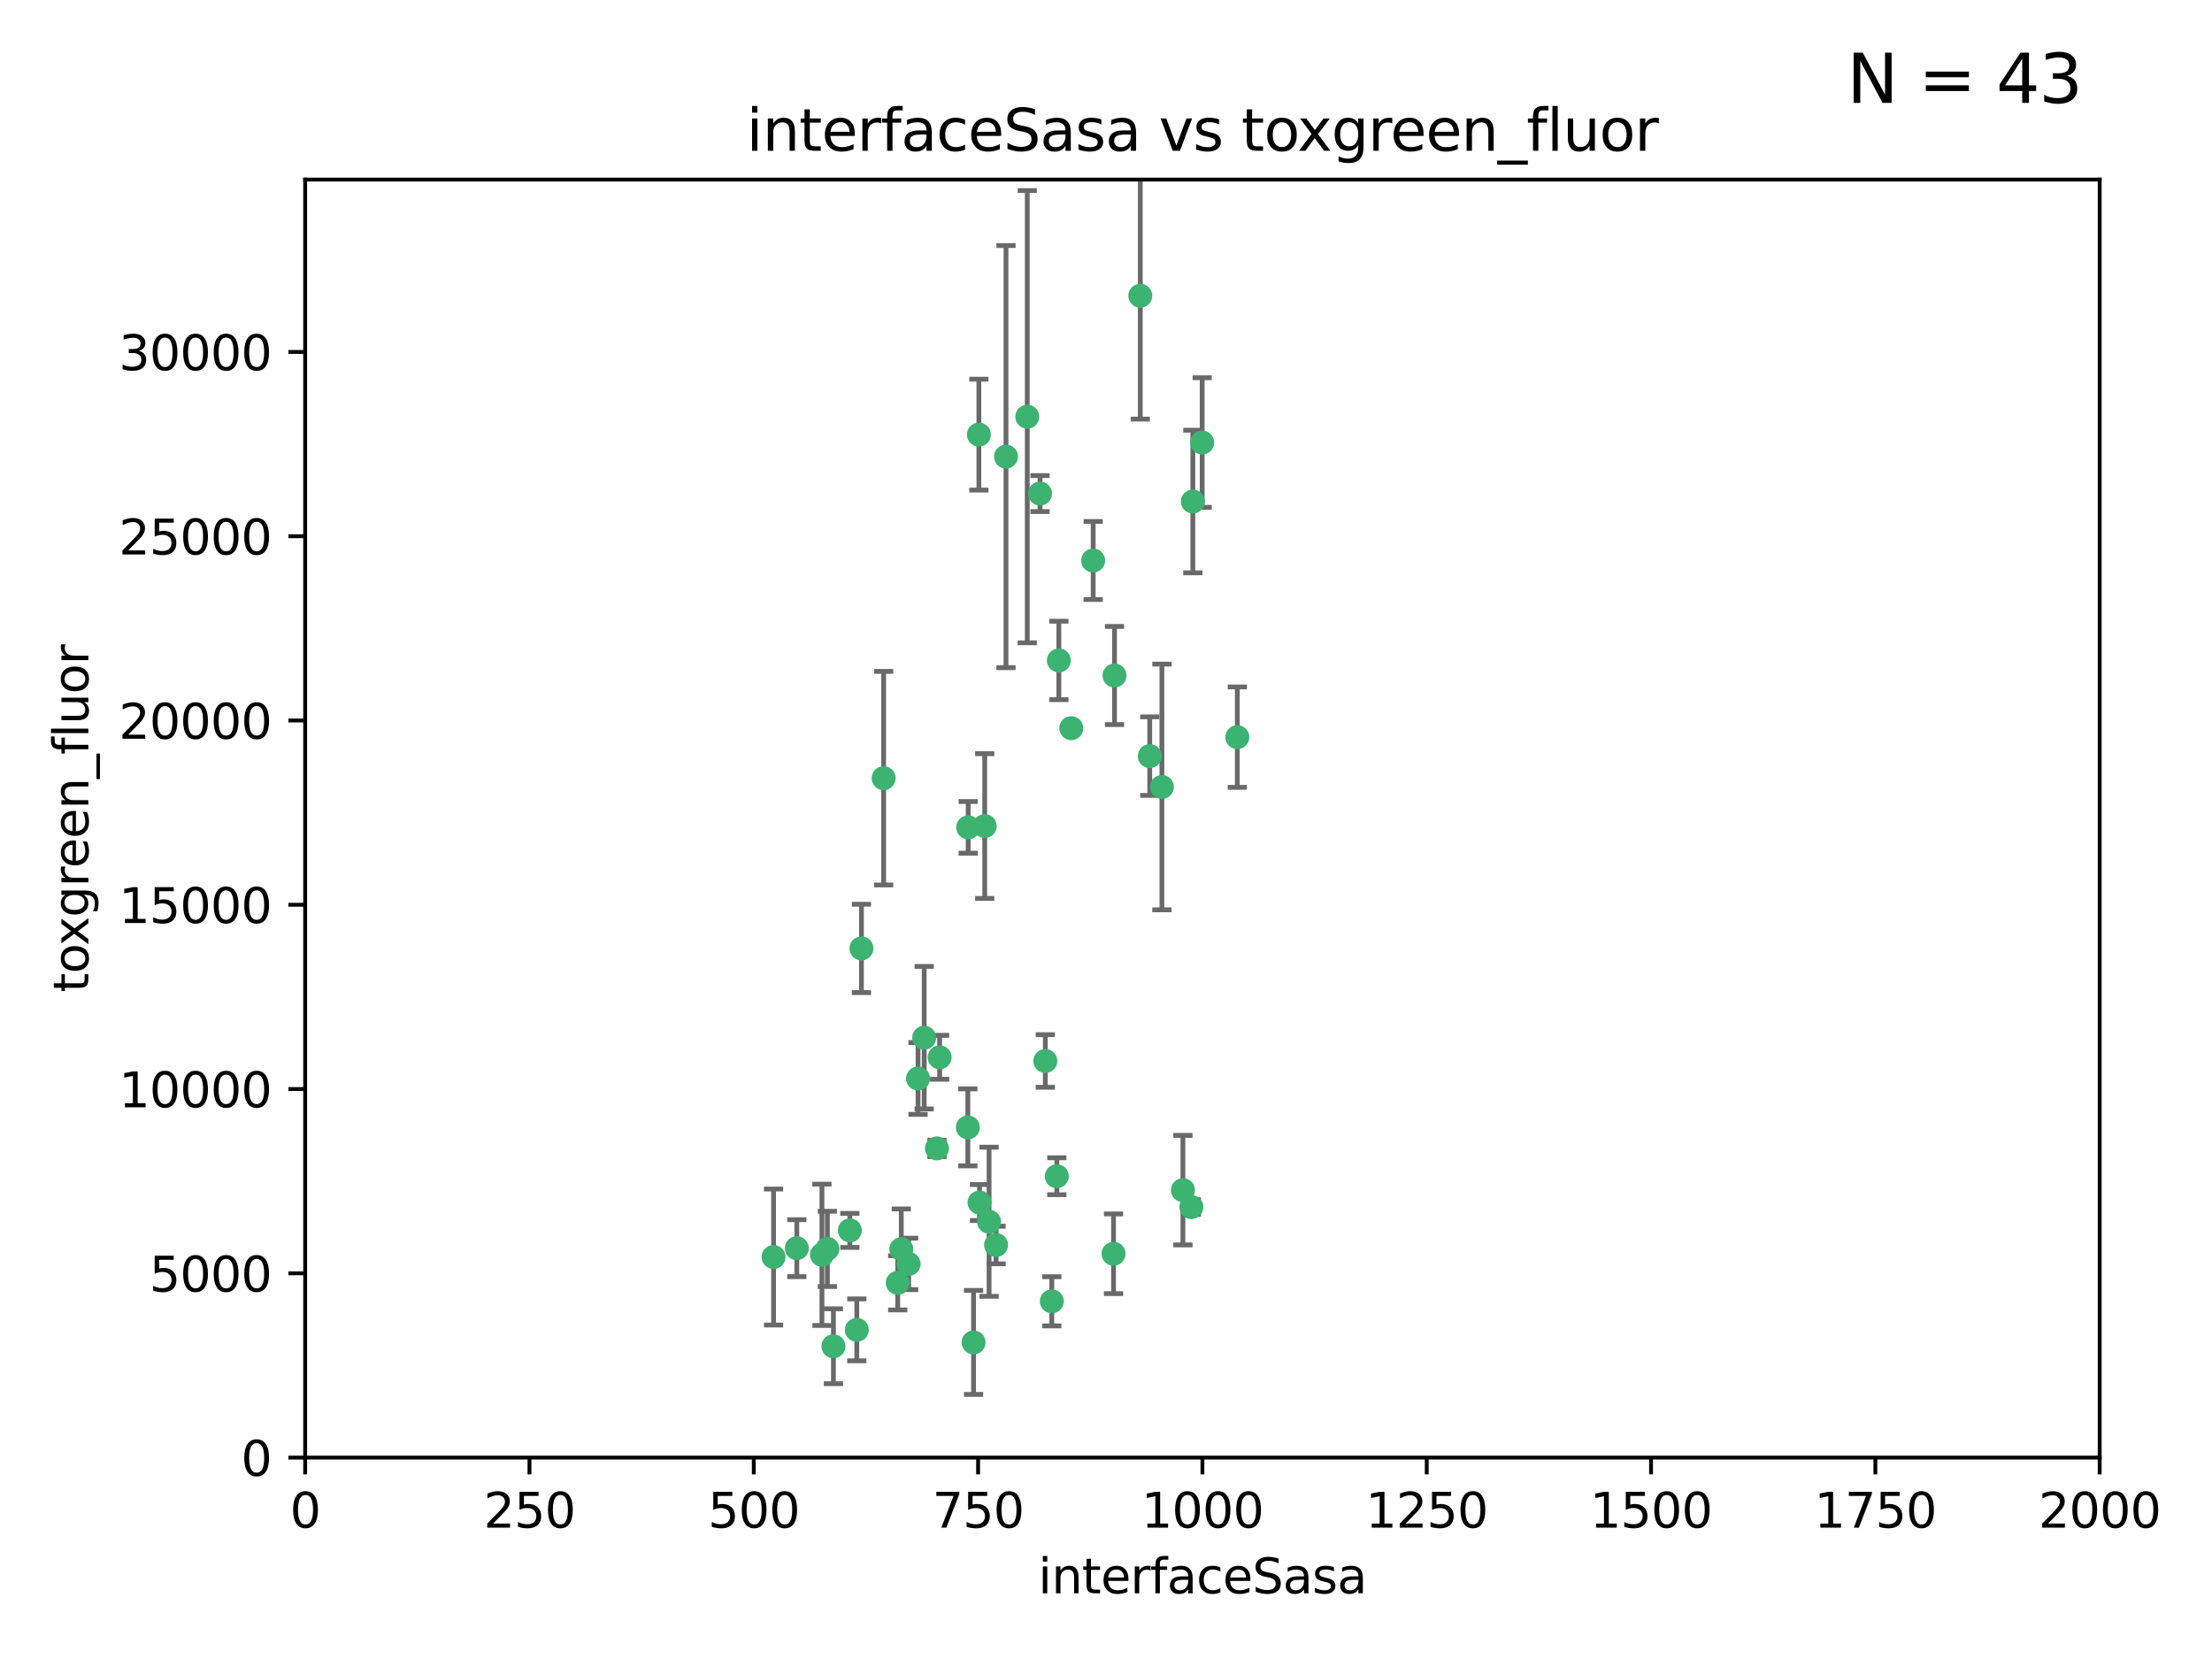 <?xml version="1.0" encoding="utf-8" standalone="no"?>
<!DOCTYPE svg PUBLIC "-//W3C//DTD SVG 1.1//EN"
  "http://www.w3.org/Graphics/SVG/1.1/DTD/svg11.dtd">
<svg xmlns:xlink="http://www.w3.org/1999/xlink" width="460.8pt" height="345.6pt" viewBox="0 0 460.8 345.6" xmlns="http://www.w3.org/2000/svg" version="1.1">
 <defs>
  <style type="text/css">*{stroke-linejoin: round; stroke-linecap: butt}</style>
 </defs>
 <g id="figure_1">
  <g id="patch_1">
   <path d="M 0 345.6 
L 460.8 345.6 
L 460.8 0 
L 0 0 
z
" style="fill: #ffffff"/>
  </g>
  <g id="axes_1">
   <g id="patch_2">
    <path d="M 63.571 303.64 
L 437.4 303.64 
L 437.4 37.411 
L 63.571 37.411 
z
" style="fill: #ffffff"/>
   </g>
   <g id="PathCollection_1">
    <defs>
     <path id="me4b7b68955" d="M 0 1.118 
C 0.297 1.118 0.581 1 0.791 0.791 
C 1 0.581 1.118 0.297 1.118 0 
C 1.118 -0.297 1 -0.581 0.791 -0.791 
C 0.581 -1 0.297 -1.118 0 -1.118 
C -0.297 -1.118 -0.581 -1 -0.791 -0.791 
C -1 -0.581 -1.118 -0.297 -1.118 0 
C -1.118 0.297 -1 0.581 -0.791 0.791 
C -0.581 1 -0.297 1.118 0 1.118 
z
" style="stroke: #3cb371"/>
    </defs>
    <g clip-path="url(#p7ed85bb9da)">
     <use xlink:href="#me4b7b68955" x="250.437" y="92.187" style="fill: #3cb371; stroke: #3cb371"/>
     <use xlink:href="#me4b7b68955" x="223.161" y="151.693" style="fill: #3cb371; stroke: #3cb371"/>
     <use xlink:href="#me4b7b68955" x="242.046" y="163.936" style="fill: #3cb371; stroke: #3cb371"/>
     <use xlink:href="#me4b7b68955" x="248.491" y="104.476" style="fill: #3cb371; stroke: #3cb371"/>
     <use xlink:href="#me4b7b68955" x="227.725" y="116.762" style="fill: #3cb371; stroke: #3cb371"/>
     <use xlink:href="#me4b7b68955" x="237.546" y="61.614" style="fill: #3cb371; stroke: #3cb371"/>
     <use xlink:href="#me4b7b68955" x="257.757" y="153.559" style="fill: #3cb371; stroke: #3cb371"/>
     <use xlink:href="#me4b7b68955" x="216.658" y="102.821" style="fill: #3cb371; stroke: #3cb371"/>
     <use xlink:href="#me4b7b68955" x="220.577" y="137.58" style="fill: #3cb371; stroke: #3cb371"/>
     <use xlink:href="#me4b7b68955" x="203.92" y="90.534" style="fill: #3cb371; stroke: #3cb371"/>
     <use xlink:href="#me4b7b68955" x="213.998" y="86.8" style="fill: #3cb371; stroke: #3cb371"/>
     <use xlink:href="#me4b7b68955" x="209.568" y="95.121" style="fill: #3cb371; stroke: #3cb371"/>
     <use xlink:href="#me4b7b68955" x="248.185" y="251.452" style="fill: #3cb371; stroke: #3cb371"/>
     <use xlink:href="#me4b7b68955" x="220.157" y="245.034" style="fill: #3cb371; stroke: #3cb371"/>
     <use xlink:href="#me4b7b68955" x="246.424" y="247.93" style="fill: #3cb371; stroke: #3cb371"/>
     <use xlink:href="#me4b7b68955" x="202.811" y="279.655" style="fill: #3cb371; stroke: #3cb371"/>
     <use xlink:href="#me4b7b68955" x="231.97" y="261.183" style="fill: #3cb371; stroke: #3cb371"/>
     <use xlink:href="#me4b7b68955" x="239.516" y="157.513" style="fill: #3cb371; stroke: #3cb371"/>
     <use xlink:href="#me4b7b68955" x="205.136" y="172.082" style="fill: #3cb371; stroke: #3cb371"/>
     <use xlink:href="#me4b7b68955" x="201.621" y="234.855" style="fill: #3cb371; stroke: #3cb371"/>
     <use xlink:href="#me4b7b68955" x="161.148" y="261.86" style="fill: #3cb371; stroke: #3cb371"/>
     <use xlink:href="#me4b7b68955" x="201.69" y="172.356" style="fill: #3cb371; stroke: #3cb371"/>
     <use xlink:href="#me4b7b68955" x="206.043" y="254.514" style="fill: #3cb371; stroke: #3cb371"/>
     <use xlink:href="#me4b7b68955" x="192.525" y="216.17" style="fill: #3cb371; stroke: #3cb371"/>
     <use xlink:href="#me4b7b68955" x="184.082" y="162.105" style="fill: #3cb371; stroke: #3cb371"/>
     <use xlink:href="#me4b7b68955" x="207.501" y="259.36" style="fill: #3cb371; stroke: #3cb371"/>
     <use xlink:href="#me4b7b68955" x="187.755" y="260.221" style="fill: #3cb371; stroke: #3cb371"/>
     <use xlink:href="#me4b7b68955" x="172.357" y="260.163" style="fill: #3cb371; stroke: #3cb371"/>
     <use xlink:href="#me4b7b68955" x="165.991" y="260.019" style="fill: #3cb371; stroke: #3cb371"/>
     <use xlink:href="#me4b7b68955" x="232.174" y="140.722" style="fill: #3cb371; stroke: #3cb371"/>
     <use xlink:href="#me4b7b68955" x="179.453" y="197.571" style="fill: #3cb371; stroke: #3cb371"/>
     <use xlink:href="#me4b7b68955" x="178.488" y="277.035" style="fill: #3cb371; stroke: #3cb371"/>
     <use xlink:href="#me4b7b68955" x="217.757" y="221.023" style="fill: #3cb371; stroke: #3cb371"/>
     <use xlink:href="#me4b7b68955" x="173.619" y="280.448" style="fill: #3cb371; stroke: #3cb371"/>
     <use xlink:href="#me4b7b68955" x="191.245" y="224.667" style="fill: #3cb371; stroke: #3cb371"/>
     <use xlink:href="#me4b7b68955" x="195.181" y="239.234" style="fill: #3cb371; stroke: #3cb371"/>
     <use xlink:href="#me4b7b68955" x="204.052" y="250.509" style="fill: #3cb371; stroke: #3cb371"/>
     <use xlink:href="#me4b7b68955" x="187.013" y="267.238" style="fill: #3cb371; stroke: #3cb371"/>
     <use xlink:href="#me4b7b68955" x="195.744" y="220.252" style="fill: #3cb371; stroke: #3cb371"/>
     <use xlink:href="#me4b7b68955" x="189.29" y="263.294" style="fill: #3cb371; stroke: #3cb371"/>
     <use xlink:href="#me4b7b68955" x="219.112" y="271.085" style="fill: #3cb371; stroke: #3cb371"/>
     <use xlink:href="#me4b7b68955" x="171.225" y="261.393" style="fill: #3cb371; stroke: #3cb371"/>
     <use xlink:href="#me4b7b68955" x="177.039" y="256.316" style="fill: #3cb371; stroke: #3cb371"/>
    </g>
   </g>
   <g id="matplotlib.axis_1">
    <g id="xtick_1">
     <g id="line2d_1">
      <defs>
       <path id="mc9108c8af3" d="M 0 0 
L 0 3.5 
" style="stroke: #000000; stroke-width: 0.8"/>
      </defs>
      <g>
       <use xlink:href="#mc9108c8af3" x="63.571" y="303.64" style="stroke: #000000; stroke-width: 0.8"/>
      </g>
     </g>
     <g id="text_1">
      <!-- 0 -->
      <g transform="translate(60.39 318.238)scale(0.1 -0.1)">
       <defs>
        <path id="DejaVuSans-30" d="M 2034 4250 
Q 1547 4250 1301 3770 
Q 1056 3291 1056 2328 
Q 1056 1369 1301 889 
Q 1547 409 2034 409 
Q 2525 409 2770 889 
Q 3016 1369 3016 2328 
Q 3016 3291 2770 3770 
Q 2525 4250 2034 4250 
z
M 2034 4750 
Q 2819 4750 3233 4129 
Q 3647 3509 3647 2328 
Q 3647 1150 3233 529 
Q 2819 -91 2034 -91 
Q 1250 -91 836 529 
Q 422 1150 422 2328 
Q 422 3509 836 4129 
Q 1250 4750 2034 4750 
z
" transform="scale(0.016)"/>
       </defs>
       <use xlink:href="#DejaVuSans-30"/>
      </g>
     </g>
    </g>
    <g id="xtick_2">
     <g id="line2d_2">
      <g>
       <use xlink:href="#mc9108c8af3" x="110.3" y="303.64" style="stroke: #000000; stroke-width: 0.8"/>
      </g>
     </g>
     <g id="text_2">
      <!-- 250 -->
      <g transform="translate(100.756 318.238)scale(0.1 -0.1)">
       <defs>
        <path id="DejaVuSans-32" d="M 1228 531 
L 3431 531 
L 3431 0 
L 469 0 
L 469 531 
Q 828 903 1448 1529 
Q 2069 2156 2228 2338 
Q 2531 2678 2651 2914 
Q 2772 3150 2772 3378 
Q 2772 3750 2511 3984 
Q 2250 4219 1831 4219 
Q 1534 4219 1204 4116 
Q 875 4013 500 3803 
L 500 4441 
Q 881 4594 1212 4672 
Q 1544 4750 1819 4750 
Q 2544 4750 2975 4387 
Q 3406 4025 3406 3419 
Q 3406 3131 3298 2873 
Q 3191 2616 2906 2266 
Q 2828 2175 2409 1742 
Q 1991 1309 1228 531 
z
" transform="scale(0.016)"/>
        <path id="DejaVuSans-35" d="M 691 4666 
L 3169 4666 
L 3169 4134 
L 1269 4134 
L 1269 2991 
Q 1406 3038 1543 3061 
Q 1681 3084 1819 3084 
Q 2600 3084 3056 2656 
Q 3513 2228 3513 1497 
Q 3513 744 3044 326 
Q 2575 -91 1722 -91 
Q 1428 -91 1123 -41 
Q 819 9 494 109 
L 494 744 
Q 775 591 1075 516 
Q 1375 441 1709 441 
Q 2250 441 2565 725 
Q 2881 1009 2881 1497 
Q 2881 1984 2565 2268 
Q 2250 2553 1709 2553 
Q 1456 2553 1204 2497 
Q 953 2441 691 2322 
L 691 4666 
z
" transform="scale(0.016)"/>
       </defs>
       <use xlink:href="#DejaVuSans-32"/>
       <use xlink:href="#DejaVuSans-35" x="63.623"/>
       <use xlink:href="#DejaVuSans-30" x="127.246"/>
      </g>
     </g>
    </g>
    <g id="xtick_3">
     <g id="line2d_3">
      <g>
       <use xlink:href="#mc9108c8af3" x="157.028" y="303.64" style="stroke: #000000; stroke-width: 0.8"/>
      </g>
     </g>
     <g id="text_3">
      <!-- 500 -->
      <g transform="translate(147.485 318.238)scale(0.1 -0.1)">
       <use xlink:href="#DejaVuSans-35"/>
       <use xlink:href="#DejaVuSans-30" x="63.623"/>
       <use xlink:href="#DejaVuSans-30" x="127.246"/>
      </g>
     </g>
    </g>
    <g id="xtick_4">
     <g id="line2d_4">
      <g>
       <use xlink:href="#mc9108c8af3" x="203.757" y="303.64" style="stroke: #000000; stroke-width: 0.8"/>
      </g>
     </g>
     <g id="text_4">
      <!-- 750 -->
      <g transform="translate(194.213 318.238)scale(0.1 -0.1)">
       <defs>
        <path id="DejaVuSans-37" d="M 525 4666 
L 3525 4666 
L 3525 4397 
L 1831 0 
L 1172 0 
L 2766 4134 
L 525 4134 
L 525 4666 
z
" transform="scale(0.016)"/>
       </defs>
       <use xlink:href="#DejaVuSans-37"/>
       <use xlink:href="#DejaVuSans-35" x="63.623"/>
       <use xlink:href="#DejaVuSans-30" x="127.246"/>
      </g>
     </g>
    </g>
    <g id="xtick_5">
     <g id="line2d_5">
      <g>
       <use xlink:href="#mc9108c8af3" x="250.486" y="303.64" style="stroke: #000000; stroke-width: 0.8"/>
      </g>
     </g>
     <g id="text_5">
      <!-- 1000 -->
      <g transform="translate(237.761 318.238)scale(0.1 -0.1)">
       <defs>
        <path id="DejaVuSans-31" d="M 794 531 
L 1825 531 
L 1825 4091 
L 703 3866 
L 703 4441 
L 1819 4666 
L 2450 4666 
L 2450 531 
L 3481 531 
L 3481 0 
L 794 0 
L 794 531 
z
" transform="scale(0.016)"/>
       </defs>
       <use xlink:href="#DejaVuSans-31"/>
       <use xlink:href="#DejaVuSans-30" x="63.623"/>
       <use xlink:href="#DejaVuSans-30" x="127.246"/>
       <use xlink:href="#DejaVuSans-30" x="190.869"/>
      </g>
     </g>
    </g>
    <g id="xtick_6">
     <g id="line2d_6">
      <g>
       <use xlink:href="#mc9108c8af3" x="297.214" y="303.64" style="stroke: #000000; stroke-width: 0.8"/>
      </g>
     </g>
     <g id="text_6">
      <!-- 1250 -->
      <g transform="translate(284.489 318.238)scale(0.1 -0.1)">
       <use xlink:href="#DejaVuSans-31"/>
       <use xlink:href="#DejaVuSans-32" x="63.623"/>
       <use xlink:href="#DejaVuSans-35" x="127.246"/>
       <use xlink:href="#DejaVuSans-30" x="190.869"/>
      </g>
     </g>
    </g>
    <g id="xtick_7">
     <g id="line2d_7">
      <g>
       <use xlink:href="#mc9108c8af3" x="343.943" y="303.64" style="stroke: #000000; stroke-width: 0.8"/>
      </g>
     </g>
     <g id="text_7">
      <!-- 1500 -->
      <g transform="translate(331.218 318.238)scale(0.1 -0.1)">
       <use xlink:href="#DejaVuSans-31"/>
       <use xlink:href="#DejaVuSans-35" x="63.623"/>
       <use xlink:href="#DejaVuSans-30" x="127.246"/>
       <use xlink:href="#DejaVuSans-30" x="190.869"/>
      </g>
     </g>
    </g>
    <g id="xtick_8">
     <g id="line2d_8">
      <g>
       <use xlink:href="#mc9108c8af3" x="390.671" y="303.64" style="stroke: #000000; stroke-width: 0.8"/>
      </g>
     </g>
     <g id="text_8">
      <!-- 1750 -->
      <g transform="translate(377.946 318.238)scale(0.1 -0.1)">
       <use xlink:href="#DejaVuSans-31"/>
       <use xlink:href="#DejaVuSans-37" x="63.623"/>
       <use xlink:href="#DejaVuSans-35" x="127.246"/>
       <use xlink:href="#DejaVuSans-30" x="190.869"/>
      </g>
     </g>
    </g>
    <g id="xtick_9">
     <g id="line2d_9">
      <g>
       <use xlink:href="#mc9108c8af3" x="437.4" y="303.64" style="stroke: #000000; stroke-width: 0.8"/>
      </g>
     </g>
     <g id="text_9">
      <!-- 2000 -->
      <g transform="translate(424.675 318.238)scale(0.1 -0.1)">
       <use xlink:href="#DejaVuSans-32"/>
       <use xlink:href="#DejaVuSans-30" x="63.623"/>
       <use xlink:href="#DejaVuSans-30" x="127.246"/>
       <use xlink:href="#DejaVuSans-30" x="190.869"/>
      </g>
     </g>
    </g>
    <g id="text_10">
     <!-- interfaceSasa -->
     <g transform="translate(216.279 331.917)scale(0.1 -0.1)">
      <defs>
       <path id="DejaVuSans-69" d="M 603 3500 
L 1178 3500 
L 1178 0 
L 603 0 
L 603 3500 
z
M 603 4863 
L 1178 4863 
L 1178 4134 
L 603 4134 
L 603 4863 
z
" transform="scale(0.016)"/>
       <path id="DejaVuSans-6e" d="M 3513 2113 
L 3513 0 
L 2938 0 
L 2938 2094 
Q 2938 2591 2744 2837 
Q 2550 3084 2163 3084 
Q 1697 3084 1428 2787 
Q 1159 2491 1159 1978 
L 1159 0 
L 581 0 
L 581 3500 
L 1159 3500 
L 1159 2956 
Q 1366 3272 1645 3428 
Q 1925 3584 2291 3584 
Q 2894 3584 3203 3211 
Q 3513 2838 3513 2113 
z
" transform="scale(0.016)"/>
       <path id="DejaVuSans-74" d="M 1172 4494 
L 1172 3500 
L 2356 3500 
L 2356 3053 
L 1172 3053 
L 1172 1153 
Q 1172 725 1289 603 
Q 1406 481 1766 481 
L 2356 481 
L 2356 0 
L 1766 0 
Q 1100 0 847 248 
Q 594 497 594 1153 
L 594 3053 
L 172 3053 
L 172 3500 
L 594 3500 
L 594 4494 
L 1172 4494 
z
" transform="scale(0.016)"/>
       <path id="DejaVuSans-65" d="M 3597 1894 
L 3597 1613 
L 953 1613 
Q 991 1019 1311 708 
Q 1631 397 2203 397 
Q 2534 397 2845 478 
Q 3156 559 3463 722 
L 3463 178 
Q 3153 47 2828 -22 
Q 2503 -91 2169 -91 
Q 1331 -91 842 396 
Q 353 884 353 1716 
Q 353 2575 817 3079 
Q 1281 3584 2069 3584 
Q 2775 3584 3186 3129 
Q 3597 2675 3597 1894 
z
M 3022 2063 
Q 3016 2534 2758 2815 
Q 2500 3097 2075 3097 
Q 1594 3097 1305 2825 
Q 1016 2553 972 2059 
L 3022 2063 
z
" transform="scale(0.016)"/>
       <path id="DejaVuSans-72" d="M 2631 2963 
Q 2534 3019 2420 3045 
Q 2306 3072 2169 3072 
Q 1681 3072 1420 2755 
Q 1159 2438 1159 1844 
L 1159 0 
L 581 0 
L 581 3500 
L 1159 3500 
L 1159 2956 
Q 1341 3275 1631 3429 
Q 1922 3584 2338 3584 
Q 2397 3584 2469 3576 
Q 2541 3569 2628 3553 
L 2631 2963 
z
" transform="scale(0.016)"/>
       <path id="DejaVuSans-66" d="M 2375 4863 
L 2375 4384 
L 1825 4384 
Q 1516 4384 1395 4259 
Q 1275 4134 1275 3809 
L 1275 3500 
L 2222 3500 
L 2222 3053 
L 1275 3053 
L 1275 0 
L 697 0 
L 697 3053 
L 147 3053 
L 147 3500 
L 697 3500 
L 697 3744 
Q 697 4328 969 4595 
Q 1241 4863 1831 4863 
L 2375 4863 
z
" transform="scale(0.016)"/>
       <path id="DejaVuSans-61" d="M 2194 1759 
Q 1497 1759 1228 1600 
Q 959 1441 959 1056 
Q 959 750 1161 570 
Q 1363 391 1709 391 
Q 2188 391 2477 730 
Q 2766 1069 2766 1631 
L 2766 1759 
L 2194 1759 
z
M 3341 1997 
L 3341 0 
L 2766 0 
L 2766 531 
Q 2569 213 2275 61 
Q 1981 -91 1556 -91 
Q 1019 -91 701 211 
Q 384 513 384 1019 
Q 384 1609 779 1909 
Q 1175 2209 1959 2209 
L 2766 2209 
L 2766 2266 
Q 2766 2663 2505 2880 
Q 2244 3097 1772 3097 
Q 1472 3097 1187 3025 
Q 903 2953 641 2809 
L 641 3341 
Q 956 3463 1253 3523 
Q 1550 3584 1831 3584 
Q 2591 3584 2966 3190 
Q 3341 2797 3341 1997 
z
" transform="scale(0.016)"/>
       <path id="DejaVuSans-63" d="M 3122 3366 
L 3122 2828 
Q 2878 2963 2633 3030 
Q 2388 3097 2138 3097 
Q 1578 3097 1268 2742 
Q 959 2388 959 1747 
Q 959 1106 1268 751 
Q 1578 397 2138 397 
Q 2388 397 2633 464 
Q 2878 531 3122 666 
L 3122 134 
Q 2881 22 2623 -34 
Q 2366 -91 2075 -91 
Q 1284 -91 818 406 
Q 353 903 353 1747 
Q 353 2603 823 3093 
Q 1294 3584 2113 3584 
Q 2378 3584 2631 3529 
Q 2884 3475 3122 3366 
z
" transform="scale(0.016)"/>
       <path id="DejaVuSans-53" d="M 3425 4513 
L 3425 3897 
Q 3066 4069 2747 4153 
Q 2428 4238 2131 4238 
Q 1616 4238 1336 4038 
Q 1056 3838 1056 3469 
Q 1056 3159 1242 3001 
Q 1428 2844 1947 2747 
L 2328 2669 
Q 3034 2534 3370 2195 
Q 3706 1856 3706 1288 
Q 3706 609 3251 259 
Q 2797 -91 1919 -91 
Q 1588 -91 1214 -16 
Q 841 59 441 206 
L 441 856 
Q 825 641 1194 531 
Q 1563 422 1919 422 
Q 2459 422 2753 634 
Q 3047 847 3047 1241 
Q 3047 1584 2836 1778 
Q 2625 1972 2144 2069 
L 1759 2144 
Q 1053 2284 737 2584 
Q 422 2884 422 3419 
Q 422 4038 858 4394 
Q 1294 4750 2059 4750 
Q 2388 4750 2728 4690 
Q 3069 4631 3425 4513 
z
" transform="scale(0.016)"/>
       <path id="DejaVuSans-73" d="M 2834 3397 
L 2834 2853 
Q 2591 2978 2328 3040 
Q 2066 3103 1784 3103 
Q 1356 3103 1142 2972 
Q 928 2841 928 2578 
Q 928 2378 1081 2264 
Q 1234 2150 1697 2047 
L 1894 2003 
Q 2506 1872 2764 1633 
Q 3022 1394 3022 966 
Q 3022 478 2636 193 
Q 2250 -91 1575 -91 
Q 1294 -91 989 -36 
Q 684 19 347 128 
L 347 722 
Q 666 556 975 473 
Q 1284 391 1588 391 
Q 1994 391 2212 530 
Q 2431 669 2431 922 
Q 2431 1156 2273 1281 
Q 2116 1406 1581 1522 
L 1381 1569 
Q 847 1681 609 1914 
Q 372 2147 372 2553 
Q 372 3047 722 3315 
Q 1072 3584 1716 3584 
Q 2034 3584 2315 3537 
Q 2597 3491 2834 3397 
z
" transform="scale(0.016)"/>
      </defs>
      <use xlink:href="#DejaVuSans-69"/>
      <use xlink:href="#DejaVuSans-6e" x="27.783"/>
      <use xlink:href="#DejaVuSans-74" x="91.162"/>
      <use xlink:href="#DejaVuSans-65" x="130.371"/>
      <use xlink:href="#DejaVuSans-72" x="191.895"/>
      <use xlink:href="#DejaVuSans-66" x="233.008"/>
      <use xlink:href="#DejaVuSans-61" x="268.213"/>
      <use xlink:href="#DejaVuSans-63" x="329.492"/>
      <use xlink:href="#DejaVuSans-65" x="384.473"/>
      <use xlink:href="#DejaVuSans-53" x="445.996"/>
      <use xlink:href="#DejaVuSans-61" x="509.473"/>
      <use xlink:href="#DejaVuSans-73" x="570.752"/>
      <use xlink:href="#DejaVuSans-61" x="622.852"/>
     </g>
    </g>
   </g>
   <g id="matplotlib.axis_2">
    <g id="ytick_1">
     <g id="line2d_10">
      <defs>
       <path id="m794a323e2c" d="M 0 0 
L -3.5 0 
" style="stroke: #000000; stroke-width: 0.8"/>
      </defs>
      <g>
       <use xlink:href="#m794a323e2c" x="63.571" y="303.64" style="stroke: #000000; stroke-width: 0.8"/>
      </g>
     </g>
     <g id="text_11">
      <!-- 0 -->
      <g transform="translate(50.209 307.439)scale(0.1 -0.1)">
       <use xlink:href="#DejaVuSans-30"/>
      </g>
     </g>
    </g>
    <g id="ytick_2">
     <g id="line2d_11">
      <g>
       <use xlink:href="#m794a323e2c" x="63.571" y="265.253" style="stroke: #000000; stroke-width: 0.8"/>
      </g>
     </g>
     <g id="text_12">
      <!-- 5000 -->
      <g transform="translate(31.121 269.052)scale(0.1 -0.1)">
       <use xlink:href="#DejaVuSans-35"/>
       <use xlink:href="#DejaVuSans-30" x="63.623"/>
       <use xlink:href="#DejaVuSans-30" x="127.246"/>
       <use xlink:href="#DejaVuSans-30" x="190.869"/>
      </g>
     </g>
    </g>
    <g id="ytick_3">
     <g id="line2d_12">
      <g>
       <use xlink:href="#m794a323e2c" x="63.571" y="226.866" style="stroke: #000000; stroke-width: 0.8"/>
      </g>
     </g>
     <g id="text_13">
      <!-- 10000 -->
      <g transform="translate(24.759 230.665)scale(0.1 -0.1)">
       <use xlink:href="#DejaVuSans-31"/>
       <use xlink:href="#DejaVuSans-30" x="63.623"/>
       <use xlink:href="#DejaVuSans-30" x="127.246"/>
       <use xlink:href="#DejaVuSans-30" x="190.869"/>
       <use xlink:href="#DejaVuSans-30" x="254.492"/>
      </g>
     </g>
    </g>
    <g id="ytick_4">
     <g id="line2d_13">
      <g>
       <use xlink:href="#m794a323e2c" x="63.571" y="188.479" style="stroke: #000000; stroke-width: 0.8"/>
      </g>
     </g>
     <g id="text_14">
      <!-- 15000 -->
      <g transform="translate(24.759 192.278)scale(0.1 -0.1)">
       <use xlink:href="#DejaVuSans-31"/>
       <use xlink:href="#DejaVuSans-35" x="63.623"/>
       <use xlink:href="#DejaVuSans-30" x="127.246"/>
       <use xlink:href="#DejaVuSans-30" x="190.869"/>
       <use xlink:href="#DejaVuSans-30" x="254.492"/>
      </g>
     </g>
    </g>
    <g id="ytick_5">
     <g id="line2d_14">
      <g>
       <use xlink:href="#m794a323e2c" x="63.571" y="150.092" style="stroke: #000000; stroke-width: 0.8"/>
      </g>
     </g>
     <g id="text_15">
      <!-- 20000 -->
      <g transform="translate(24.759 153.891)scale(0.1 -0.1)">
       <use xlink:href="#DejaVuSans-32"/>
       <use xlink:href="#DejaVuSans-30" x="63.623"/>
       <use xlink:href="#DejaVuSans-30" x="127.246"/>
       <use xlink:href="#DejaVuSans-30" x="190.869"/>
       <use xlink:href="#DejaVuSans-30" x="254.492"/>
      </g>
     </g>
    </g>
    <g id="ytick_6">
     <g id="line2d_15">
      <g>
       <use xlink:href="#m794a323e2c" x="63.571" y="111.705" style="stroke: #000000; stroke-width: 0.8"/>
      </g>
     </g>
     <g id="text_16">
      <!-- 25000 -->
      <g transform="translate(24.759 115.504)scale(0.1 -0.1)">
       <use xlink:href="#DejaVuSans-32"/>
       <use xlink:href="#DejaVuSans-35" x="63.623"/>
       <use xlink:href="#DejaVuSans-30" x="127.246"/>
       <use xlink:href="#DejaVuSans-30" x="190.869"/>
       <use xlink:href="#DejaVuSans-30" x="254.492"/>
      </g>
     </g>
    </g>
    <g id="ytick_7">
     <g id="line2d_16">
      <g>
       <use xlink:href="#m794a323e2c" x="63.571" y="73.317" style="stroke: #000000; stroke-width: 0.8"/>
      </g>
     </g>
     <g id="text_17">
      <!-- 30000 -->
      <g transform="translate(24.759 77.117)scale(0.1 -0.1)">
       <defs>
        <path id="DejaVuSans-33" d="M 2597 2516 
Q 3050 2419 3304 2112 
Q 3559 1806 3559 1356 
Q 3559 666 3084 287 
Q 2609 -91 1734 -91 
Q 1441 -91 1130 -33 
Q 819 25 488 141 
L 488 750 
Q 750 597 1062 519 
Q 1375 441 1716 441 
Q 2309 441 2620 675 
Q 2931 909 2931 1356 
Q 2931 1769 2642 2001 
Q 2353 2234 1838 2234 
L 1294 2234 
L 1294 2753 
L 1863 2753 
Q 2328 2753 2575 2939 
Q 2822 3125 2822 3475 
Q 2822 3834 2567 4026 
Q 2313 4219 1838 4219 
Q 1578 4219 1281 4162 
Q 984 4106 628 3988 
L 628 4550 
Q 988 4650 1302 4700 
Q 1616 4750 1894 4750 
Q 2613 4750 3031 4423 
Q 3450 4097 3450 3541 
Q 3450 3153 3228 2886 
Q 3006 2619 2597 2516 
z
" transform="scale(0.016)"/>
       </defs>
       <use xlink:href="#DejaVuSans-33"/>
       <use xlink:href="#DejaVuSans-30" x="63.623"/>
       <use xlink:href="#DejaVuSans-30" x="127.246"/>
       <use xlink:href="#DejaVuSans-30" x="190.869"/>
       <use xlink:href="#DejaVuSans-30" x="254.492"/>
      </g>
     </g>
    </g>
    <g id="text_18">
     <!-- toxgreen_fluor -->
     <g transform="translate(18.401 206.72)rotate(-90)scale(0.1 -0.1)">
      <defs>
       <path id="DejaVuSans-6f" d="M 1959 3097 
Q 1497 3097 1228 2736 
Q 959 2375 959 1747 
Q 959 1119 1226 758 
Q 1494 397 1959 397 
Q 2419 397 2687 759 
Q 2956 1122 2956 1747 
Q 2956 2369 2687 2733 
Q 2419 3097 1959 3097 
z
M 1959 3584 
Q 2709 3584 3137 3096 
Q 3566 2609 3566 1747 
Q 3566 888 3137 398 
Q 2709 -91 1959 -91 
Q 1206 -91 779 398 
Q 353 888 353 1747 
Q 353 2609 779 3096 
Q 1206 3584 1959 3584 
z
" transform="scale(0.016)"/>
       <path id="DejaVuSans-78" d="M 3513 3500 
L 2247 1797 
L 3578 0 
L 2900 0 
L 1881 1375 
L 863 0 
L 184 0 
L 1544 1831 
L 300 3500 
L 978 3500 
L 1906 2253 
L 2834 3500 
L 3513 3500 
z
" transform="scale(0.016)"/>
       <path id="DejaVuSans-67" d="M 2906 1791 
Q 2906 2416 2648 2759 
Q 2391 3103 1925 3103 
Q 1463 3103 1205 2759 
Q 947 2416 947 1791 
Q 947 1169 1205 825 
Q 1463 481 1925 481 
Q 2391 481 2648 825 
Q 2906 1169 2906 1791 
z
M 3481 434 
Q 3481 -459 3084 -895 
Q 2688 -1331 1869 -1331 
Q 1566 -1331 1297 -1286 
Q 1028 -1241 775 -1147 
L 775 -588 
Q 1028 -725 1275 -790 
Q 1522 -856 1778 -856 
Q 2344 -856 2625 -561 
Q 2906 -266 2906 331 
L 2906 616 
Q 2728 306 2450 153 
Q 2172 0 1784 0 
Q 1141 0 747 490 
Q 353 981 353 1791 
Q 353 2603 747 3093 
Q 1141 3584 1784 3584 
Q 2172 3584 2450 3431 
Q 2728 3278 2906 2969 
L 2906 3500 
L 3481 3500 
L 3481 434 
z
" transform="scale(0.016)"/>
       <path id="DejaVuSans-5f" d="M 3263 -1063 
L 3263 -1509 
L -63 -1509 
L -63 -1063 
L 3263 -1063 
z
" transform="scale(0.016)"/>
       <path id="DejaVuSans-6c" d="M 603 4863 
L 1178 4863 
L 1178 0 
L 603 0 
L 603 4863 
z
" transform="scale(0.016)"/>
       <path id="DejaVuSans-75" d="M 544 1381 
L 544 3500 
L 1119 3500 
L 1119 1403 
Q 1119 906 1312 657 
Q 1506 409 1894 409 
Q 2359 409 2629 706 
Q 2900 1003 2900 1516 
L 2900 3500 
L 3475 3500 
L 3475 0 
L 2900 0 
L 2900 538 
Q 2691 219 2414 64 
Q 2138 -91 1772 -91 
Q 1169 -91 856 284 
Q 544 659 544 1381 
z
M 1991 3584 
L 1991 3584 
z
" transform="scale(0.016)"/>
      </defs>
      <use xlink:href="#DejaVuSans-74"/>
      <use xlink:href="#DejaVuSans-6f" x="39.209"/>
      <use xlink:href="#DejaVuSans-78" x="97.266"/>
      <use xlink:href="#DejaVuSans-67" x="156.445"/>
      <use xlink:href="#DejaVuSans-72" x="219.922"/>
      <use xlink:href="#DejaVuSans-65" x="258.785"/>
      <use xlink:href="#DejaVuSans-65" x="320.309"/>
      <use xlink:href="#DejaVuSans-6e" x="381.832"/>
      <use xlink:href="#DejaVuSans-5f" x="445.211"/>
      <use xlink:href="#DejaVuSans-66" x="495.211"/>
      <use xlink:href="#DejaVuSans-6c" x="530.416"/>
      <use xlink:href="#DejaVuSans-75" x="558.199"/>
      <use xlink:href="#DejaVuSans-6f" x="621.578"/>
      <use xlink:href="#DejaVuSans-72" x="682.76"/>
     </g>
    </g>
   </g>
   <g id="LineCollection_1">
    <path d="M 250.437 105.69 
L 250.437 78.685 
" clip-path="url(#p7ed85bb9da)" style="fill: none; stroke: #696969"/>
    <path d="M 223.161 152.217 
L 223.161 151.168 
" clip-path="url(#p7ed85bb9da)" style="fill: none; stroke: #696969"/>
    <path d="M 242.046 189.529 
L 242.046 138.343 
" clip-path="url(#p7ed85bb9da)" style="fill: none; stroke: #696969"/>
    <path d="M 248.491 119.328 
L 248.491 89.623 
" clip-path="url(#p7ed85bb9da)" style="fill: none; stroke: #696969"/>
    <path d="M 227.725 124.89 
L 227.725 108.635 
" clip-path="url(#p7ed85bb9da)" style="fill: none; stroke: #696969"/>
    <path d="M 237.546 87.306 
L 237.546 35.922 
" clip-path="url(#p7ed85bb9da)" style="fill: none; stroke: #696969"/>
    <path d="M 257.757 164.019 
L 257.757 143.098 
" clip-path="url(#p7ed85bb9da)" style="fill: none; stroke: #696969"/>
    <path d="M 216.658 106.565 
L 216.658 99.077 
" clip-path="url(#p7ed85bb9da)" style="fill: none; stroke: #696969"/>
    <path d="M 220.577 145.75 
L 220.577 129.411 
" clip-path="url(#p7ed85bb9da)" style="fill: none; stroke: #696969"/>
    <path d="M 203.92 102.091 
L 203.92 78.978 
" clip-path="url(#p7ed85bb9da)" style="fill: none; stroke: #696969"/>
    <path d="M 213.998 133.906 
L 213.998 39.694 
" clip-path="url(#p7ed85bb9da)" style="fill: none; stroke: #696969"/>
    <path d="M 209.568 139.091 
L 209.568 51.151 
" clip-path="url(#p7ed85bb9da)" style="fill: none; stroke: #696969"/>
    <path d="M 248.185 252.966 
L 248.185 249.939 
" clip-path="url(#p7ed85bb9da)" style="fill: none; stroke: #696969"/>
    <path d="M 220.157 248.879 
L 220.157 241.19 
" clip-path="url(#p7ed85bb9da)" style="fill: none; stroke: #696969"/>
    <path d="M 246.424 259.34 
L 246.424 236.521 
" clip-path="url(#p7ed85bb9da)" style="fill: none; stroke: #696969"/>
    <path d="M 202.811 290.49 
L 202.811 268.821 
" clip-path="url(#p7ed85bb9da)" style="fill: none; stroke: #696969"/>
    <path d="M 231.97 269.484 
L 231.97 252.882 
" clip-path="url(#p7ed85bb9da)" style="fill: none; stroke: #696969"/>
    <path d="M 239.516 165.694 
L 239.516 149.332 
" clip-path="url(#p7ed85bb9da)" style="fill: none; stroke: #696969"/>
    <path d="M 205.136 187.16 
L 205.136 157.004 
" clip-path="url(#p7ed85bb9da)" style="fill: none; stroke: #696969"/>
    <path d="M 201.621 242.872 
L 201.621 226.838 
" clip-path="url(#p7ed85bb9da)" style="fill: none; stroke: #696969"/>
    <path d="M 161.148 276.024 
L 161.148 247.696 
" clip-path="url(#p7ed85bb9da)" style="fill: none; stroke: #696969"/>
    <path d="M 201.69 177.734 
L 201.69 166.978 
" clip-path="url(#p7ed85bb9da)" style="fill: none; stroke: #696969"/>
    <path d="M 206.043 270.051 
L 206.043 238.978 
" clip-path="url(#p7ed85bb9da)" style="fill: none; stroke: #696969"/>
    <path d="M 192.525 231.016 
L 192.525 201.324 
" clip-path="url(#p7ed85bb9da)" style="fill: none; stroke: #696969"/>
    <path d="M 184.082 184.351 
L 184.082 139.86 
" clip-path="url(#p7ed85bb9da)" style="fill: none; stroke: #696969"/>
    <path d="M 207.501 263.278 
L 207.501 255.442 
" clip-path="url(#p7ed85bb9da)" style="fill: none; stroke: #696969"/>
    <path d="M 187.755 268.597 
L 187.755 251.844 
" clip-path="url(#p7ed85bb9da)" style="fill: none; stroke: #696969"/>
    <path d="M 172.357 268.001 
L 172.357 252.325 
" clip-path="url(#p7ed85bb9da)" style="fill: none; stroke: #696969"/>
    <path d="M 165.991 265.948 
L 165.991 254.089 
" clip-path="url(#p7ed85bb9da)" style="fill: none; stroke: #696969"/>
    <path d="M 232.174 150.938 
L 232.174 130.506 
" clip-path="url(#p7ed85bb9da)" style="fill: none; stroke: #696969"/>
    <path d="M 179.453 206.772 
L 179.453 188.371 
" clip-path="url(#p7ed85bb9da)" style="fill: none; stroke: #696969"/>
    <path d="M 178.488 283.483 
L 178.488 270.588 
" clip-path="url(#p7ed85bb9da)" style="fill: none; stroke: #696969"/>
    <path d="M 217.757 226.502 
L 217.757 215.543 
" clip-path="url(#p7ed85bb9da)" style="fill: none; stroke: #696969"/>
    <path d="M 173.619 288.249 
L 173.619 272.647 
" clip-path="url(#p7ed85bb9da)" style="fill: none; stroke: #696969"/>
    <path d="M 191.245 232.145 
L 191.245 217.189 
" clip-path="url(#p7ed85bb9da)" style="fill: none; stroke: #696969"/>
    <path d="M 195.181 240.949 
L 195.181 237.518 
" clip-path="url(#p7ed85bb9da)" style="fill: none; stroke: #696969"/>
    <path d="M 204.052 254.253 
L 204.052 246.765 
" clip-path="url(#p7ed85bb9da)" style="fill: none; stroke: #696969"/>
    <path d="M 187.013 272.884 
L 187.013 261.591 
" clip-path="url(#p7ed85bb9da)" style="fill: none; stroke: #696969"/>
    <path d="M 195.744 224.823 
L 195.744 215.68 
" clip-path="url(#p7ed85bb9da)" style="fill: none; stroke: #696969"/>
    <path d="M 189.29 268.654 
L 189.29 257.933 
" clip-path="url(#p7ed85bb9da)" style="fill: none; stroke: #696969"/>
    <path d="M 219.112 276.209 
L 219.112 265.962 
" clip-path="url(#p7ed85bb9da)" style="fill: none; stroke: #696969"/>
    <path d="M 171.225 276.115 
L 171.225 246.672 
" clip-path="url(#p7ed85bb9da)" style="fill: none; stroke: #696969"/>
    <path d="M 177.039 259.862 
L 177.039 252.77 
" clip-path="url(#p7ed85bb9da)" style="fill: none; stroke: #696969"/>
   </g>
   <g id="line2d_17">
    <defs>
     <path id="m866dd67034" d="M 2 0 
L -2 -0 
" style="stroke: #696969"/>
    </defs>
    <g clip-path="url(#p7ed85bb9da)">
     <use xlink:href="#m866dd67034" x="250.437" y="105.69" style="fill: #696969; stroke: #696969"/>
     <use xlink:href="#m866dd67034" x="223.161" y="152.217" style="fill: #696969; stroke: #696969"/>
     <use xlink:href="#m866dd67034" x="242.046" y="189.529" style="fill: #696969; stroke: #696969"/>
     <use xlink:href="#m866dd67034" x="248.491" y="119.328" style="fill: #696969; stroke: #696969"/>
     <use xlink:href="#m866dd67034" x="227.725" y="124.89" style="fill: #696969; stroke: #696969"/>
     <use xlink:href="#m866dd67034" x="237.546" y="87.306" style="fill: #696969; stroke: #696969"/>
     <use xlink:href="#m866dd67034" x="257.757" y="164.019" style="fill: #696969; stroke: #696969"/>
     <use xlink:href="#m866dd67034" x="216.658" y="106.565" style="fill: #696969; stroke: #696969"/>
     <use xlink:href="#m866dd67034" x="220.577" y="145.75" style="fill: #696969; stroke: #696969"/>
     <use xlink:href="#m866dd67034" x="203.92" y="102.091" style="fill: #696969; stroke: #696969"/>
     <use xlink:href="#m866dd67034" x="213.998" y="133.906" style="fill: #696969; stroke: #696969"/>
     <use xlink:href="#m866dd67034" x="209.568" y="139.091" style="fill: #696969; stroke: #696969"/>
     <use xlink:href="#m866dd67034" x="248.185" y="252.966" style="fill: #696969; stroke: #696969"/>
     <use xlink:href="#m866dd67034" x="220.157" y="248.879" style="fill: #696969; stroke: #696969"/>
     <use xlink:href="#m866dd67034" x="246.424" y="259.34" style="fill: #696969; stroke: #696969"/>
     <use xlink:href="#m866dd67034" x="202.811" y="290.49" style="fill: #696969; stroke: #696969"/>
     <use xlink:href="#m866dd67034" x="231.97" y="269.484" style="fill: #696969; stroke: #696969"/>
     <use xlink:href="#m866dd67034" x="239.516" y="165.694" style="fill: #696969; stroke: #696969"/>
     <use xlink:href="#m866dd67034" x="205.136" y="187.16" style="fill: #696969; stroke: #696969"/>
     <use xlink:href="#m866dd67034" x="201.621" y="242.872" style="fill: #696969; stroke: #696969"/>
     <use xlink:href="#m866dd67034" x="161.148" y="276.024" style="fill: #696969; stroke: #696969"/>
     <use xlink:href="#m866dd67034" x="201.69" y="177.734" style="fill: #696969; stroke: #696969"/>
     <use xlink:href="#m866dd67034" x="206.043" y="270.051" style="fill: #696969; stroke: #696969"/>
     <use xlink:href="#m866dd67034" x="192.525" y="231.016" style="fill: #696969; stroke: #696969"/>
     <use xlink:href="#m866dd67034" x="184.082" y="184.351" style="fill: #696969; stroke: #696969"/>
     <use xlink:href="#m866dd67034" x="207.501" y="263.278" style="fill: #696969; stroke: #696969"/>
     <use xlink:href="#m866dd67034" x="187.755" y="268.597" style="fill: #696969; stroke: #696969"/>
     <use xlink:href="#m866dd67034" x="172.357" y="268.001" style="fill: #696969; stroke: #696969"/>
     <use xlink:href="#m866dd67034" x="165.991" y="265.948" style="fill: #696969; stroke: #696969"/>
     <use xlink:href="#m866dd67034" x="232.174" y="150.938" style="fill: #696969; stroke: #696969"/>
     <use xlink:href="#m866dd67034" x="179.453" y="206.772" style="fill: #696969; stroke: #696969"/>
     <use xlink:href="#m866dd67034" x="178.488" y="283.483" style="fill: #696969; stroke: #696969"/>
     <use xlink:href="#m866dd67034" x="217.757" y="226.502" style="fill: #696969; stroke: #696969"/>
     <use xlink:href="#m866dd67034" x="173.619" y="288.249" style="fill: #696969; stroke: #696969"/>
     <use xlink:href="#m866dd67034" x="191.245" y="232.145" style="fill: #696969; stroke: #696969"/>
     <use xlink:href="#m866dd67034" x="195.181" y="240.949" style="fill: #696969; stroke: #696969"/>
     <use xlink:href="#m866dd67034" x="204.052" y="254.253" style="fill: #696969; stroke: #696969"/>
     <use xlink:href="#m866dd67034" x="187.013" y="272.884" style="fill: #696969; stroke: #696969"/>
     <use xlink:href="#m866dd67034" x="195.744" y="224.823" style="fill: #696969; stroke: #696969"/>
     <use xlink:href="#m866dd67034" x="189.29" y="268.654" style="fill: #696969; stroke: #696969"/>
     <use xlink:href="#m866dd67034" x="219.112" y="276.209" style="fill: #696969; stroke: #696969"/>
     <use xlink:href="#m866dd67034" x="171.225" y="276.115" style="fill: #696969; stroke: #696969"/>
     <use xlink:href="#m866dd67034" x="177.039" y="259.862" style="fill: #696969; stroke: #696969"/>
    </g>
   </g>
   <g id="line2d_18">
    <g clip-path="url(#p7ed85bb9da)">
     <use xlink:href="#m866dd67034" x="250.437" y="78.685" style="fill: #696969; stroke: #696969"/>
     <use xlink:href="#m866dd67034" x="223.161" y="151.168" style="fill: #696969; stroke: #696969"/>
     <use xlink:href="#m866dd67034" x="242.046" y="138.343" style="fill: #696969; stroke: #696969"/>
     <use xlink:href="#m866dd67034" x="248.491" y="89.623" style="fill: #696969; stroke: #696969"/>
     <use xlink:href="#m866dd67034" x="227.725" y="108.635" style="fill: #696969; stroke: #696969"/>
     <use xlink:href="#m866dd67034" x="237.546" y="35.922" style="fill: #696969; stroke: #696969"/>
     <use xlink:href="#m866dd67034" x="257.757" y="143.098" style="fill: #696969; stroke: #696969"/>
     <use xlink:href="#m866dd67034" x="216.658" y="99.077" style="fill: #696969; stroke: #696969"/>
     <use xlink:href="#m866dd67034" x="220.577" y="129.411" style="fill: #696969; stroke: #696969"/>
     <use xlink:href="#m866dd67034" x="203.92" y="78.978" style="fill: #696969; stroke: #696969"/>
     <use xlink:href="#m866dd67034" x="213.998" y="39.694" style="fill: #696969; stroke: #696969"/>
     <use xlink:href="#m866dd67034" x="209.568" y="51.151" style="fill: #696969; stroke: #696969"/>
     <use xlink:href="#m866dd67034" x="248.185" y="249.939" style="fill: #696969; stroke: #696969"/>
     <use xlink:href="#m866dd67034" x="220.157" y="241.19" style="fill: #696969; stroke: #696969"/>
     <use xlink:href="#m866dd67034" x="246.424" y="236.521" style="fill: #696969; stroke: #696969"/>
     <use xlink:href="#m866dd67034" x="202.811" y="268.821" style="fill: #696969; stroke: #696969"/>
     <use xlink:href="#m866dd67034" x="231.97" y="252.882" style="fill: #696969; stroke: #696969"/>
     <use xlink:href="#m866dd67034" x="239.516" y="149.332" style="fill: #696969; stroke: #696969"/>
     <use xlink:href="#m866dd67034" x="205.136" y="157.004" style="fill: #696969; stroke: #696969"/>
     <use xlink:href="#m866dd67034" x="201.621" y="226.838" style="fill: #696969; stroke: #696969"/>
     <use xlink:href="#m866dd67034" x="161.148" y="247.696" style="fill: #696969; stroke: #696969"/>
     <use xlink:href="#m866dd67034" x="201.69" y="166.978" style="fill: #696969; stroke: #696969"/>
     <use xlink:href="#m866dd67034" x="206.043" y="238.978" style="fill: #696969; stroke: #696969"/>
     <use xlink:href="#m866dd67034" x="192.525" y="201.324" style="fill: #696969; stroke: #696969"/>
     <use xlink:href="#m866dd67034" x="184.082" y="139.86" style="fill: #696969; stroke: #696969"/>
     <use xlink:href="#m866dd67034" x="207.501" y="255.442" style="fill: #696969; stroke: #696969"/>
     <use xlink:href="#m866dd67034" x="187.755" y="251.844" style="fill: #696969; stroke: #696969"/>
     <use xlink:href="#m866dd67034" x="172.357" y="252.325" style="fill: #696969; stroke: #696969"/>
     <use xlink:href="#m866dd67034" x="165.991" y="254.089" style="fill: #696969; stroke: #696969"/>
     <use xlink:href="#m866dd67034" x="232.174" y="130.506" style="fill: #696969; stroke: #696969"/>
     <use xlink:href="#m866dd67034" x="179.453" y="188.371" style="fill: #696969; stroke: #696969"/>
     <use xlink:href="#m866dd67034" x="178.488" y="270.588" style="fill: #696969; stroke: #696969"/>
     <use xlink:href="#m866dd67034" x="217.757" y="215.543" style="fill: #696969; stroke: #696969"/>
     <use xlink:href="#m866dd67034" x="173.619" y="272.647" style="fill: #696969; stroke: #696969"/>
     <use xlink:href="#m866dd67034" x="191.245" y="217.189" style="fill: #696969; stroke: #696969"/>
     <use xlink:href="#m866dd67034" x="195.181" y="237.518" style="fill: #696969; stroke: #696969"/>
     <use xlink:href="#m866dd67034" x="204.052" y="246.765" style="fill: #696969; stroke: #696969"/>
     <use xlink:href="#m866dd67034" x="187.013" y="261.591" style="fill: #696969; stroke: #696969"/>
     <use xlink:href="#m866dd67034" x="195.744" y="215.68" style="fill: #696969; stroke: #696969"/>
     <use xlink:href="#m866dd67034" x="189.29" y="257.933" style="fill: #696969; stroke: #696969"/>
     <use xlink:href="#m866dd67034" x="219.112" y="265.962" style="fill: #696969; stroke: #696969"/>
     <use xlink:href="#m866dd67034" x="171.225" y="246.672" style="fill: #696969; stroke: #696969"/>
     <use xlink:href="#m866dd67034" x="177.039" y="252.77" style="fill: #696969; stroke: #696969"/>
    </g>
   </g>
   <g id="line2d_19">
    <defs>
     <path id="m0c0737608d" d="M 0 2 
C 0.53 2 1.039 1.789 1.414 1.414 
C 1.789 1.039 2 0.53 2 0 
C 2 -0.53 1.789 -1.039 1.414 -1.414 
C 1.039 -1.789 0.53 -2 0 -2 
C -0.53 -2 -1.039 -1.789 -1.414 -1.414 
C -1.789 -1.039 -2 -0.53 -2 0 
C -2 0.53 -1.789 1.039 -1.414 1.414 
C -1.039 1.789 -0.53 2 0 2 
z
" style="stroke: #3cb371"/>
    </defs>
    <g clip-path="url(#p7ed85bb9da)">
     <use xlink:href="#m0c0737608d" x="250.437" y="92.187" style="fill: #3cb371; stroke: #3cb371"/>
     <use xlink:href="#m0c0737608d" x="223.161" y="151.693" style="fill: #3cb371; stroke: #3cb371"/>
     <use xlink:href="#m0c0737608d" x="242.046" y="163.936" style="fill: #3cb371; stroke: #3cb371"/>
     <use xlink:href="#m0c0737608d" x="248.491" y="104.476" style="fill: #3cb371; stroke: #3cb371"/>
     <use xlink:href="#m0c0737608d" x="227.725" y="116.762" style="fill: #3cb371; stroke: #3cb371"/>
     <use xlink:href="#m0c0737608d" x="237.546" y="61.614" style="fill: #3cb371; stroke: #3cb371"/>
     <use xlink:href="#m0c0737608d" x="257.757" y="153.559" style="fill: #3cb371; stroke: #3cb371"/>
     <use xlink:href="#m0c0737608d" x="216.658" y="102.821" style="fill: #3cb371; stroke: #3cb371"/>
     <use xlink:href="#m0c0737608d" x="220.577" y="137.58" style="fill: #3cb371; stroke: #3cb371"/>
     <use xlink:href="#m0c0737608d" x="203.92" y="90.534" style="fill: #3cb371; stroke: #3cb371"/>
     <use xlink:href="#m0c0737608d" x="213.998" y="86.8" style="fill: #3cb371; stroke: #3cb371"/>
     <use xlink:href="#m0c0737608d" x="209.568" y="95.121" style="fill: #3cb371; stroke: #3cb371"/>
     <use xlink:href="#m0c0737608d" x="248.185" y="251.452" style="fill: #3cb371; stroke: #3cb371"/>
     <use xlink:href="#m0c0737608d" x="220.157" y="245.034" style="fill: #3cb371; stroke: #3cb371"/>
     <use xlink:href="#m0c0737608d" x="246.424" y="247.93" style="fill: #3cb371; stroke: #3cb371"/>
     <use xlink:href="#m0c0737608d" x="202.811" y="279.655" style="fill: #3cb371; stroke: #3cb371"/>
     <use xlink:href="#m0c0737608d" x="231.97" y="261.183" style="fill: #3cb371; stroke: #3cb371"/>
     <use xlink:href="#m0c0737608d" x="239.516" y="157.513" style="fill: #3cb371; stroke: #3cb371"/>
     <use xlink:href="#m0c0737608d" x="205.136" y="172.082" style="fill: #3cb371; stroke: #3cb371"/>
     <use xlink:href="#m0c0737608d" x="201.621" y="234.855" style="fill: #3cb371; stroke: #3cb371"/>
     <use xlink:href="#m0c0737608d" x="161.148" y="261.86" style="fill: #3cb371; stroke: #3cb371"/>
     <use xlink:href="#m0c0737608d" x="201.69" y="172.356" style="fill: #3cb371; stroke: #3cb371"/>
     <use xlink:href="#m0c0737608d" x="206.043" y="254.514" style="fill: #3cb371; stroke: #3cb371"/>
     <use xlink:href="#m0c0737608d" x="192.525" y="216.17" style="fill: #3cb371; stroke: #3cb371"/>
     <use xlink:href="#m0c0737608d" x="184.082" y="162.105" style="fill: #3cb371; stroke: #3cb371"/>
     <use xlink:href="#m0c0737608d" x="207.501" y="259.36" style="fill: #3cb371; stroke: #3cb371"/>
     <use xlink:href="#m0c0737608d" x="187.755" y="260.221" style="fill: #3cb371; stroke: #3cb371"/>
     <use xlink:href="#m0c0737608d" x="172.357" y="260.163" style="fill: #3cb371; stroke: #3cb371"/>
     <use xlink:href="#m0c0737608d" x="165.991" y="260.019" style="fill: #3cb371; stroke: #3cb371"/>
     <use xlink:href="#m0c0737608d" x="232.174" y="140.722" style="fill: #3cb371; stroke: #3cb371"/>
     <use xlink:href="#m0c0737608d" x="179.453" y="197.571" style="fill: #3cb371; stroke: #3cb371"/>
     <use xlink:href="#m0c0737608d" x="178.488" y="277.035" style="fill: #3cb371; stroke: #3cb371"/>
     <use xlink:href="#m0c0737608d" x="217.757" y="221.023" style="fill: #3cb371; stroke: #3cb371"/>
     <use xlink:href="#m0c0737608d" x="173.619" y="280.448" style="fill: #3cb371; stroke: #3cb371"/>
     <use xlink:href="#m0c0737608d" x="191.245" y="224.667" style="fill: #3cb371; stroke: #3cb371"/>
     <use xlink:href="#m0c0737608d" x="195.181" y="239.234" style="fill: #3cb371; stroke: #3cb371"/>
     <use xlink:href="#m0c0737608d" x="204.052" y="250.509" style="fill: #3cb371; stroke: #3cb371"/>
     <use xlink:href="#m0c0737608d" x="187.013" y="267.238" style="fill: #3cb371; stroke: #3cb371"/>
     <use xlink:href="#m0c0737608d" x="195.744" y="220.252" style="fill: #3cb371; stroke: #3cb371"/>
     <use xlink:href="#m0c0737608d" x="189.29" y="263.294" style="fill: #3cb371; stroke: #3cb371"/>
     <use xlink:href="#m0c0737608d" x="219.112" y="271.085" style="fill: #3cb371; stroke: #3cb371"/>
     <use xlink:href="#m0c0737608d" x="171.225" y="261.393" style="fill: #3cb371; stroke: #3cb371"/>
     <use xlink:href="#m0c0737608d" x="177.039" y="256.316" style="fill: #3cb371; stroke: #3cb371"/>
    </g>
   </g>
   <g id="patch_3">
    <path d="M 63.571 303.64 
L 63.571 37.411 
" style="fill: none; stroke: #000000; stroke-width: 0.8; stroke-linejoin: miter; stroke-linecap: square"/>
   </g>
   <g id="patch_4">
    <path d="M 437.4 303.64 
L 437.4 37.411 
" style="fill: none; stroke: #000000; stroke-width: 0.8; stroke-linejoin: miter; stroke-linecap: square"/>
   </g>
   <g id="patch_5">
    <path d="M 63.571 303.64 
L 437.4 303.64 
" style="fill: none; stroke: #000000; stroke-width: 0.8; stroke-linejoin: miter; stroke-linecap: square"/>
   </g>
   <g id="patch_6">
    <path d="M 63.571 37.411 
L 437.4 37.411 
" style="fill: none; stroke: #000000; stroke-width: 0.8; stroke-linejoin: miter; stroke-linecap: square"/>
   </g>
   <g id="text_19">
    <!-- N = 43 -->
    <g transform="translate(384.743 21.426)scale(0.14 -0.14)">
     <defs>
      <path id="DejaVuSans-4e" d="M 628 4666 
L 1478 4666 
L 3547 763 
L 3547 4666 
L 4159 4666 
L 4159 0 
L 3309 0 
L 1241 3903 
L 1241 0 
L 628 0 
L 628 4666 
z
" transform="scale(0.016)"/>
      <path id="DejaVuSans-20" transform="scale(0.016)"/>
      <path id="DejaVuSans-3d" d="M 678 2906 
L 4684 2906 
L 4684 2381 
L 678 2381 
L 678 2906 
z
M 678 1631 
L 4684 1631 
L 4684 1100 
L 678 1100 
L 678 1631 
z
" transform="scale(0.016)"/>
      <path id="DejaVuSans-34" d="M 2419 4116 
L 825 1625 
L 2419 1625 
L 2419 4116 
z
M 2253 4666 
L 3047 4666 
L 3047 1625 
L 3713 1625 
L 3713 1100 
L 3047 1100 
L 3047 0 
L 2419 0 
L 2419 1100 
L 313 1100 
L 313 1709 
L 2253 4666 
z
" transform="scale(0.016)"/>
     </defs>
     <use xlink:href="#DejaVuSans-4e"/>
     <use xlink:href="#DejaVuSans-20" x="74.805"/>
     <use xlink:href="#DejaVuSans-3d" x="106.592"/>
     <use xlink:href="#DejaVuSans-20" x="190.381"/>
     <use xlink:href="#DejaVuSans-34" x="222.168"/>
     <use xlink:href="#DejaVuSans-33" x="285.791"/>
    </g>
   </g>
   <g id="text_20">
    <!-- interfaceSasa vs toxgreen_fluor -->
    <g transform="translate(155.513 31.411)scale(0.12 -0.12)">
     <defs>
      <path id="DejaVuSans-76" d="M 191 3500 
L 800 3500 
L 1894 563 
L 2988 3500 
L 3597 3500 
L 2284 0 
L 1503 0 
L 191 3500 
z
" transform="scale(0.016)"/>
     </defs>
     <use xlink:href="#DejaVuSans-69"/>
     <use xlink:href="#DejaVuSans-6e" x="27.783"/>
     <use xlink:href="#DejaVuSans-74" x="91.162"/>
     <use xlink:href="#DejaVuSans-65" x="130.371"/>
     <use xlink:href="#DejaVuSans-72" x="191.895"/>
     <use xlink:href="#DejaVuSans-66" x="233.008"/>
     <use xlink:href="#DejaVuSans-61" x="268.213"/>
     <use xlink:href="#DejaVuSans-63" x="329.492"/>
     <use xlink:href="#DejaVuSans-65" x="384.473"/>
     <use xlink:href="#DejaVuSans-53" x="445.996"/>
     <use xlink:href="#DejaVuSans-61" x="509.473"/>
     <use xlink:href="#DejaVuSans-73" x="570.752"/>
     <use xlink:href="#DejaVuSans-61" x="622.852"/>
     <use xlink:href="#DejaVuSans-20" x="684.131"/>
     <use xlink:href="#DejaVuSans-76" x="715.918"/>
     <use xlink:href="#DejaVuSans-73" x="775.098"/>
     <use xlink:href="#DejaVuSans-20" x="827.197"/>
     <use xlink:href="#DejaVuSans-74" x="858.984"/>
     <use xlink:href="#DejaVuSans-6f" x="898.193"/>
     <use xlink:href="#DejaVuSans-78" x="956.25"/>
     <use xlink:href="#DejaVuSans-67" x="1015.43"/>
     <use xlink:href="#DejaVuSans-72" x="1078.906"/>
     <use xlink:href="#DejaVuSans-65" x="1117.77"/>
     <use xlink:href="#DejaVuSans-65" x="1179.293"/>
     <use xlink:href="#DejaVuSans-6e" x="1240.816"/>
     <use xlink:href="#DejaVuSans-5f" x="1304.195"/>
     <use xlink:href="#DejaVuSans-66" x="1354.195"/>
     <use xlink:href="#DejaVuSans-6c" x="1389.4"/>
     <use xlink:href="#DejaVuSans-75" x="1417.184"/>
     <use xlink:href="#DejaVuSans-6f" x="1480.562"/>
     <use xlink:href="#DejaVuSans-72" x="1541.744"/>
    </g>
   </g>
  </g>
 </g>
 <defs>
  <clipPath id="p7ed85bb9da">
   <rect x="63.571" y="37.411" width="373.829" height="266.229"/>
  </clipPath>
 </defs>
</svg>
